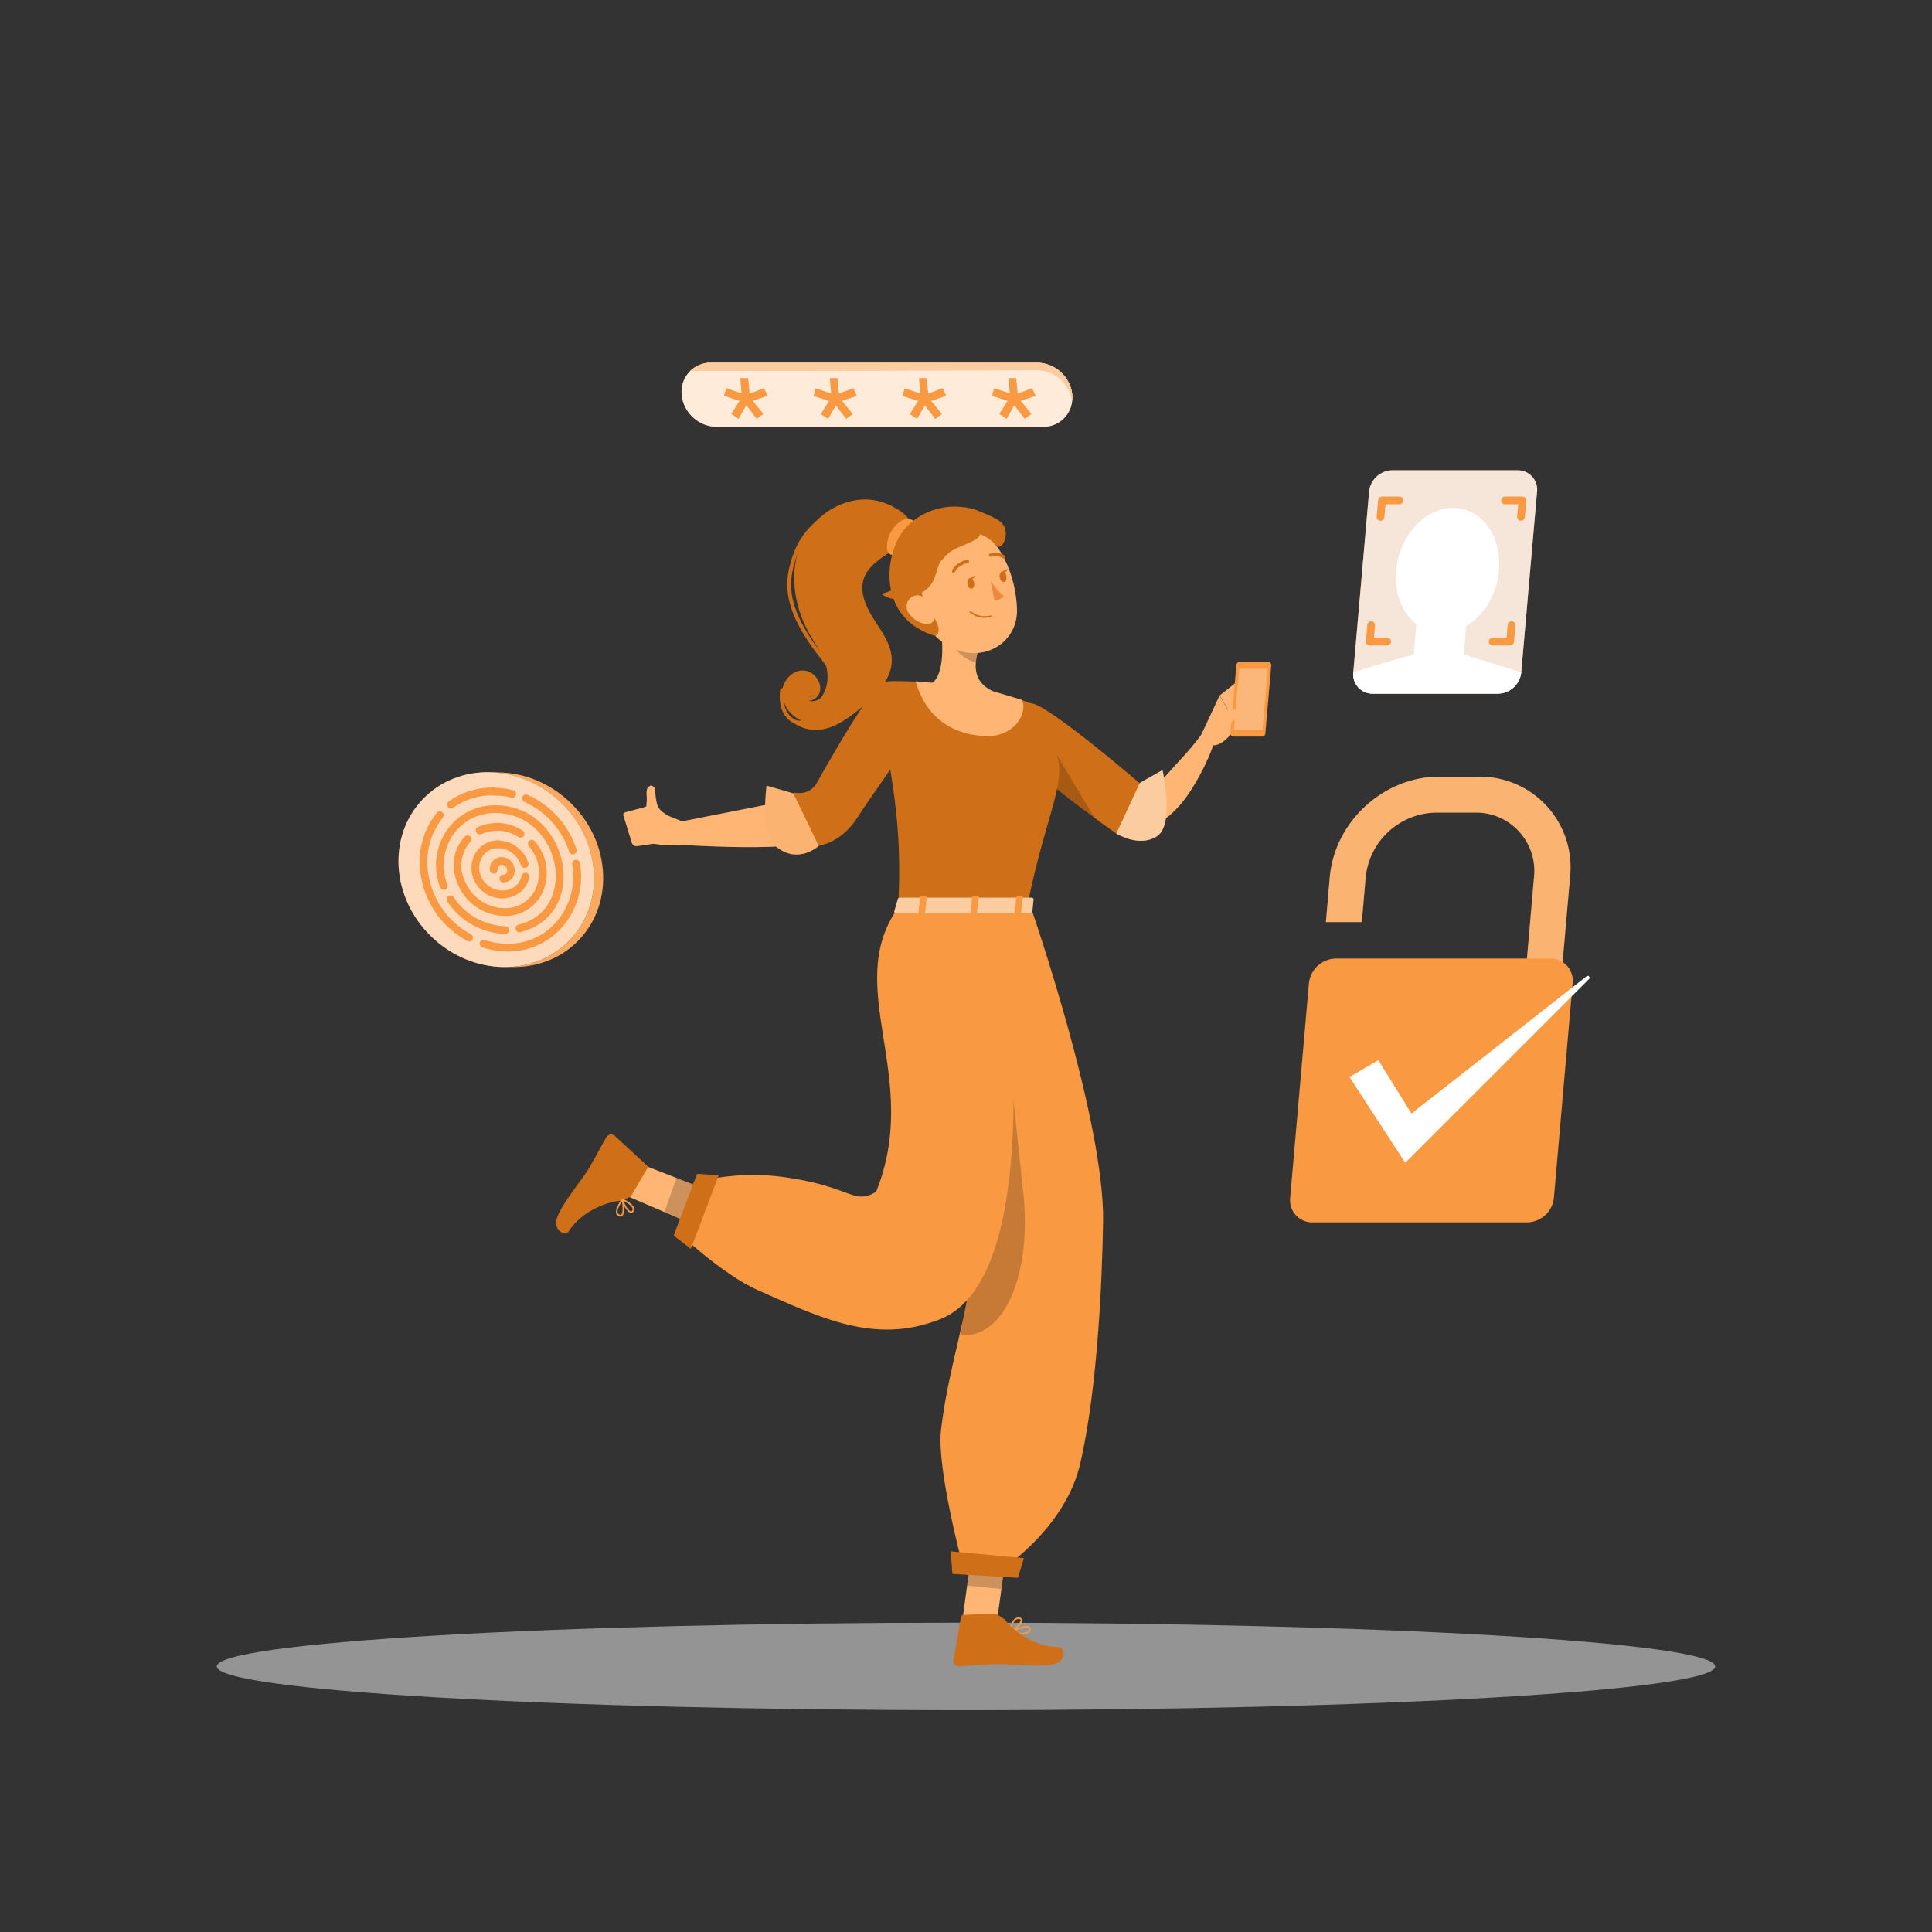 <svg width="500" height="500" viewBox="0 0 500 500" fill="none" xmlns="http://www.w3.org/2000/svg">
<rect x="0" y="0" width="500" height="500" fill="#333333" stroke="none"/>
<g opacity="0.5">
<path d="M250 442.59C357.083 442.59 443.89 437.522 443.89 431.27C443.89 425.018 357.083 419.95 250 419.95C142.918 419.95 56.11 425.018 56.11 431.27C56.11 437.522 142.918 442.59 250 442.59Z" fill="#F5F5F5"/>
</g>
<path d="M147.47 243.276C156.69 233.645 155.645 217.683 145.136 207.624C134.628 197.564 118.635 197.216 109.416 206.847C100.197 216.478 101.242 232.44 111.75 242.499C122.258 252.559 138.251 252.907 147.47 243.276Z" fill="#F99942"/>
<g opacity="0.8">
<path opacity="0.8" d="M147.47 243.276C156.69 233.645 155.645 217.683 145.136 207.624C134.628 197.564 118.635 197.216 109.416 206.847C100.197 216.478 101.242 232.44 111.75 242.499C122.258 252.559 138.251 252.907 147.47 243.276Z" fill="white"/>
</g>
<path d="M116.69 209.24C116.48 209.24 116.275 209.174 116.105 209.051C115.935 208.928 115.808 208.755 115.741 208.556C115.675 208.357 115.673 208.142 115.735 207.942C115.798 207.741 115.922 207.566 116.09 207.44C119.457 205.023 123.516 203.76 127.66 203.84C127.925 203.84 128.18 203.945 128.367 204.133C128.555 204.32 128.66 204.575 128.66 204.84C128.66 205.105 128.555 205.36 128.367 205.547C128.18 205.735 127.925 205.84 127.66 205.84C123.948 205.758 120.31 206.881 117.29 209.04C117.117 209.17 116.906 209.24 116.69 209.24Z" fill="#F99942"/>
<path d="M121.42 243.64C121.256 243.639 121.094 243.598 120.95 243.52C117.885 241.881 115.226 239.578 113.167 236.778C111.108 233.978 109.701 230.754 109.05 227.34C108.415 224.387 108.444 221.33 109.136 218.39C109.828 215.449 111.165 212.7 113.05 210.34C113.22 210.136 113.464 210.007 113.728 209.983C113.993 209.959 114.256 210.04 114.46 210.21C114.664 210.38 114.793 210.624 114.817 210.888C114.841 211.153 114.76 211.416 114.59 211.62C112.887 213.756 111.681 216.245 111.06 218.905C110.439 221.565 110.418 224.331 111 227C111.599 230.121 112.887 233.068 114.769 235.629C116.651 238.189 119.08 240.297 121.88 241.8C122.076 241.906 122.23 242.073 122.32 242.276C122.41 242.48 122.429 242.707 122.375 242.923C122.321 243.138 122.197 243.33 122.022 243.467C121.848 243.604 121.632 243.679 121.41 243.68L121.42 243.64Z" fill="#F99942"/>
<path d="M131.43 246.25C129.191 246.24 126.968 245.883 124.84 245.19C124.714 245.149 124.598 245.084 124.498 244.999C124.398 244.913 124.315 244.809 124.255 244.691C124.195 244.574 124.159 244.446 124.149 244.314C124.138 244.183 124.154 244.05 124.195 243.925C124.236 243.8 124.301 243.683 124.386 243.583C124.472 243.483 124.576 243.4 124.694 243.341C124.811 243.281 124.939 243.244 125.071 243.234C125.202 243.224 125.334 243.239 125.46 243.28C131.61 245.28 137.75 244.16 142.3 240.28C144.608 238.243 146.353 235.645 147.365 232.737C148.377 229.83 148.624 226.71 148.08 223.68C148.037 223.415 148.102 223.144 148.26 222.926C148.417 222.709 148.655 222.562 148.92 222.52C149.185 222.478 149.456 222.542 149.674 222.7C149.891 222.857 150.037 223.095 150.08 223.36C150.686 226.727 150.411 230.194 149.28 233.424C148.15 236.653 146.204 239.536 143.63 241.79C140.239 244.707 135.903 246.292 131.43 246.25Z" fill="#F99942"/>
<path d="M148.25 221.12C148.038 221.119 147.831 221.051 147.661 220.925C147.49 220.799 147.364 220.622 147.3 220.42C146.38 217.58 144.874 214.966 142.879 212.745C140.884 210.524 138.445 208.748 135.72 207.53C135.476 207.424 135.284 207.225 135.187 206.978C135.089 206.73 135.094 206.454 135.2 206.21C135.306 205.966 135.505 205.774 135.752 205.677C136 205.579 136.276 205.584 136.52 205.69C139.504 207.024 142.175 208.971 144.36 211.403C146.544 213.836 148.193 216.7 149.2 219.81C149.282 220.062 149.261 220.336 149.141 220.573C149.021 220.809 148.812 220.988 148.56 221.07C148.459 221.101 148.355 221.117 148.25 221.12Z" fill="#F99942"/>
<path d="M132.49 206.4C132.414 206.411 132.336 206.411 132.26 206.4C130.755 206.05 129.215 205.872 127.67 205.87C127.405 205.87 127.15 205.765 126.963 205.577C126.775 205.39 126.67 205.135 126.67 204.87C126.67 204.605 126.775 204.351 126.963 204.163C127.15 203.975 127.405 203.87 127.67 203.87C129.354 203.875 131.031 204.073 132.67 204.46C132.935 204.491 133.177 204.625 133.343 204.834C133.509 205.043 133.585 205.31 133.555 205.575C133.524 205.84 133.39 206.083 133.181 206.249C132.972 206.415 132.705 206.491 132.44 206.46L132.49 206.4Z" fill="#F99942"/>
<path d="M114.85 230.29C114.646 230.291 114.446 230.229 114.278 230.113C114.11 229.996 113.981 229.832 113.91 229.64C112.973 227.22 112.643 224.608 112.95 222.031C113.257 219.454 114.191 216.992 115.67 214.86C117.068 212.84 118.941 211.195 121.124 210.069C123.307 208.942 125.734 208.369 128.19 208.4C128.455 208.4 128.71 208.505 128.897 208.693C129.085 208.881 129.19 209.135 129.19 209.4C129.19 209.665 129.085 209.92 128.897 210.107C128.71 210.295 128.455 210.4 128.19 210.4C126.056 210.375 123.948 210.872 122.05 211.848C120.152 212.824 118.521 214.25 117.3 216C116.003 217.878 115.186 220.045 114.923 222.312C114.66 224.579 114.958 226.875 115.79 229C115.88 229.248 115.869 229.522 115.759 229.762C115.648 230.002 115.447 230.188 115.2 230.28C115.085 230.303 114.966 230.306 114.85 230.29Z" fill="#F99942"/>
<path d="M130.71 241.71C127.713 241.61 124.784 240.787 122.172 239.313C119.561 237.838 117.344 235.755 115.71 233.24C115.589 233.019 115.555 232.76 115.616 232.516C115.677 232.271 115.829 232.059 116.04 231.921C116.251 231.783 116.506 231.73 116.755 231.773C117.003 231.815 117.227 231.95 117.38 232.15C118.832 234.387 120.802 236.242 123.122 237.558C125.442 238.874 128.045 239.612 130.71 239.71C130.975 239.71 131.23 239.815 131.417 240.003C131.605 240.19 131.71 240.445 131.71 240.71C131.71 240.975 131.605 241.23 131.417 241.417C131.23 241.605 130.975 241.71 130.71 241.71Z" fill="#F99942"/>
<path d="M134.45 241.28C134.221 241.287 133.998 241.215 133.816 241.076C133.634 240.938 133.505 240.742 133.45 240.52C133.386 240.263 133.428 239.991 133.565 239.764C133.701 239.537 133.923 239.374 134.18 239.31C142.29 237.31 144.39 230.2 143.72 224.74C142.85 217.62 137.23 210.41 128.16 210.4C127.895 210.4 127.64 210.295 127.453 210.107C127.265 209.919 127.16 209.665 127.16 209.4C127.16 209.135 127.265 208.88 127.453 208.693C127.64 208.505 127.895 208.4 128.16 208.4C138.39 208.4 144.73 216.5 145.71 224.5C146.71 232.75 142.38 239.33 134.66 241.25C134.591 241.267 134.521 241.277 134.45 241.28Z" fill="#F99942"/>
<path d="M124.1 215.92C123.91 215.919 123.725 215.863 123.566 215.761C123.406 215.658 123.28 215.512 123.2 215.34C123.087 215.1 123.075 214.825 123.165 214.576C123.255 214.326 123.44 214.123 123.68 214.01C125.213 213.332 126.874 212.991 128.55 213.01C128.815 213.01 129.07 213.115 129.257 213.303C129.445 213.49 129.55 213.745 129.55 214.01C129.55 214.275 129.445 214.53 129.257 214.717C129.07 214.905 128.815 215.01 128.55 215.01C127.17 215.011 125.806 215.308 124.55 215.88C124.405 215.928 124.251 215.941 124.1 215.92Z" fill="#F99942"/>
<path d="M130.53 237.05C127.997 237.009 125.529 236.244 123.418 234.844C121.308 233.443 119.642 231.468 118.62 229.15C116.55 224.64 117.16 219.93 120.25 216.53C120.429 216.336 120.678 216.22 120.942 216.209C121.207 216.198 121.465 216.292 121.66 216.47C121.854 216.649 121.97 216.898 121.981 217.163C121.992 217.427 121.898 217.685 121.72 217.88C120.477 219.285 119.69 221.034 119.461 222.896C119.233 224.758 119.574 226.646 120.44 228.31C121.324 230.33 122.781 232.046 124.632 233.244C126.483 234.442 128.645 235.07 130.85 235.05C132.518 235.038 134.146 234.543 135.539 233.626C136.932 232.709 138.03 231.408 138.7 229.88C139.453 228.078 139.68 226.1 139.354 224.174C139.029 222.248 138.164 220.454 136.86 219C136.774 218.9 136.71 218.785 136.669 218.66C136.628 218.535 136.613 218.403 136.623 218.272C136.633 218.141 136.669 218.014 136.728 217.897C136.788 217.78 136.87 217.675 136.97 217.59C137.07 217.505 137.185 217.44 137.31 217.399C137.435 217.359 137.567 217.343 137.698 217.353C137.829 217.363 137.956 217.399 138.073 217.459C138.19 217.518 138.294 217.6 138.38 217.7C139.932 219.441 140.958 221.587 141.339 223.888C141.719 226.19 141.439 228.552 140.53 230.7C139.709 232.574 138.365 234.171 136.658 235.3C134.952 236.428 132.956 237.039 130.91 237.06L130.53 237.05Z" fill="#F99942"/>
<path d="M134.74 216.8C134.551 216.801 134.366 216.745 134.21 216.64C132.521 215.553 130.558 214.97 128.55 214.96C128.285 214.96 128.03 214.855 127.843 214.667C127.655 214.48 127.55 214.225 127.55 213.96C127.55 213.695 127.655 213.44 127.843 213.253C128.03 213.065 128.285 212.96 128.55 212.96C130.938 212.969 133.274 213.663 135.28 214.96C135.461 215.077 135.599 215.249 135.675 215.452C135.75 215.654 135.757 215.875 135.697 216.082C135.636 216.288 135.51 216.47 135.338 216.6C135.165 216.729 134.955 216.799 134.74 216.8Z" fill="#F99942"/>
<path d="M130 232.54C128.831 232.532 127.679 232.269 126.623 231.767C125.568 231.266 124.635 230.54 123.89 229.64C122.929 228.54 122.304 227.187 122.092 225.741C121.879 224.296 122.087 222.82 122.69 221.49C123.228 220.283 124.11 219.26 125.224 218.549C126.339 217.838 127.638 217.469 128.96 217.49C129.225 217.49 129.479 217.595 129.667 217.783C129.854 217.971 129.96 218.225 129.96 218.49C129.96 218.755 129.854 219.01 129.667 219.197C129.479 219.385 129.225 219.49 128.96 219.49C128.025 219.473 127.105 219.73 126.314 220.229C125.524 220.728 124.896 221.448 124.51 222.3C124.07 223.282 123.922 224.37 124.083 225.434C124.245 226.498 124.709 227.493 125.42 228.3C126.128 229.168 127.068 229.816 128.13 230.17C129.192 230.524 130.333 230.569 131.42 230.3C132.304 230.101 133.113 229.652 133.749 229.007C134.385 228.362 134.823 227.547 135.01 226.66C135.067 226.402 135.225 226.177 135.448 226.034C135.671 225.892 135.941 225.843 136.2 225.9C136.329 225.927 136.451 225.98 136.559 226.055C136.668 226.129 136.761 226.225 136.832 226.335C136.904 226.446 136.953 226.569 136.976 226.699C137 226.828 136.998 226.961 136.97 227.09C136.705 228.342 136.088 229.491 135.192 230.404C134.295 231.316 133.156 231.953 131.91 232.24C131.287 232.416 130.646 232.516 130 232.54Z" fill="#F99942"/>
<path d="M135.82 224.62C135.599 224.63 135.382 224.567 135.201 224.44C135.02 224.314 134.886 224.131 134.82 223.92C134.421 222.667 133.641 221.57 132.589 220.781C131.537 219.992 130.265 219.552 128.95 219.52C128.685 219.52 128.43 219.415 128.243 219.227C128.055 219.04 127.95 218.785 127.95 218.52C127.95 218.255 128.055 218 128.243 217.813C128.43 217.625 128.685 217.52 128.95 217.52C130.689 217.559 132.372 218.138 133.766 219.177C135.161 220.217 136.196 221.665 136.73 223.32C136.77 223.445 136.786 223.578 136.775 223.709C136.764 223.84 136.727 223.968 136.667 224.085C136.606 224.202 136.523 224.306 136.423 224.391C136.322 224.476 136.206 224.54 136.08 224.58C135.995 224.605 135.908 224.618 135.82 224.62Z" fill="#F99942"/>
<path d="M130.27 228.38C130.005 228.38 129.75 228.275 129.563 228.087C129.375 227.9 129.27 227.645 129.27 227.38C129.27 227.115 129.375 226.86 129.563 226.673C129.75 226.485 130.005 226.38 130.27 226.38C130.406 226.38 130.541 226.353 130.667 226.299C130.792 226.245 130.905 226.166 130.999 226.066C131.093 225.967 131.165 225.85 131.212 225.721C131.258 225.593 131.278 225.456 131.27 225.32C131.275 225.125 131.242 224.932 131.171 224.75C131.101 224.568 130.996 224.402 130.861 224.262C130.726 224.121 130.564 224.009 130.386 223.931C130.207 223.854 130.015 223.813 129.82 223.81C129.673 223.814 129.529 223.847 129.395 223.907C129.261 223.967 129.14 224.053 129.04 224.16C128.937 224.281 128.86 224.421 128.812 224.572C128.764 224.723 128.746 224.882 128.76 225.04C128.768 225.171 128.75 225.303 128.707 225.427C128.664 225.552 128.597 225.666 128.509 225.765C128.422 225.863 128.316 225.943 128.198 226.001C128.08 226.059 127.951 226.092 127.82 226.1C127.688 226.108 127.557 226.09 127.433 226.047C127.308 226.004 127.194 225.937 127.095 225.85C126.997 225.762 126.916 225.656 126.859 225.538C126.801 225.42 126.768 225.291 126.76 225.16C126.724 224.74 126.775 224.318 126.908 223.919C127.042 223.519 127.256 223.151 127.537 222.838C127.818 222.524 128.16 222.271 128.542 222.094C128.924 221.918 129.339 221.821 129.76 221.81C130.218 221.811 130.671 221.903 131.092 222.081C131.514 222.259 131.897 222.518 132.218 222.845C132.539 223.171 132.792 223.558 132.962 223.983C133.132 224.408 133.216 224.862 133.21 225.32C133.218 225.719 133.146 226.116 132.999 226.487C132.852 226.857 132.632 227.195 132.353 227.48C132.073 227.765 131.74 227.992 131.372 228.146C131.004 228.301 130.609 228.38 130.21 228.38H130.27Z" fill="#F99942"/>
<path d="M156 225.05C157.22 238.98 146.91 250.27 133 250.27H131.92C145.18 249.59 154.81 238.57 153.63 225.08C152.949 218.477 149.954 212.327 145.176 207.719C140.397 203.111 134.144 200.342 127.52 199.9C127.87 199.9 128.23 199.9 128.59 199.9C142.54 199.84 154.82 211.13 156 225.05Z" fill="#F99942"/>
<g opacity="0.4">
<path opacity="0.4" d="M156 225.05C157.22 238.98 146.91 250.27 133 250.27H131.92C145.18 249.59 154.81 238.57 153.63 225.08C152.949 218.477 149.954 212.327 145.176 207.719C140.397 203.111 134.144 200.342 127.52 199.9C127.87 199.9 128.23 199.9 128.59 199.9C142.54 199.84 154.82 211.13 156 225.05Z" fill="white"/>
</g>
<path d="M176.42 102.14C176.444 102.438 176.485 102.736 176.54 103.03C176.917 104.957 177.906 106.71 179.36 108.03C181.007 109.572 183.173 110.44 185.43 110.46H269.92C270.906 110.48 271.886 110.303 272.804 109.941C273.721 109.579 274.557 109.037 275.264 108.349C275.97 107.66 276.532 106.838 276.918 105.93C277.304 105.022 277.505 104.046 277.51 103.06C277.525 102.763 277.525 102.466 277.51 102.17C277.274 99.931 276.23 97.855 274.573 96.33C272.917 94.806 270.761 93.938 268.51 93.89H184C182.94 93.868 181.889 94.073 180.914 94.489C179.94 94.905 179.065 95.524 178.348 96.304C177.631 97.085 177.089 98.009 176.756 99.015C176.424 100.021 176.309 101.086 176.42 102.14Z" fill="#F99942"/>
<path opacity="0.8" d="M176.42 102.14C176.444 102.438 176.485 102.736 176.54 103.03C176.917 104.957 177.906 106.71 179.36 108.03C181.007 109.572 183.173 110.44 185.43 110.46H269.92C270.906 110.48 271.886 110.303 272.804 109.941C273.721 109.579 274.557 109.037 275.264 108.349C275.97 107.66 276.532 106.838 276.918 105.93C277.304 105.022 277.505 104.046 277.51 103.06C277.525 102.763 277.525 102.466 277.51 102.17C277.274 99.931 276.23 97.855 274.573 96.33C272.917 94.806 270.761 93.938 268.51 93.89H184C182.94 93.868 181.889 94.073 180.914 94.489C179.94 94.905 179.065 95.524 178.348 96.304C177.631 97.085 177.089 98.009 176.756 99.015C176.424 100.021 176.309 101.086 176.42 102.14Z" fill="white"/>
<path d="M277.51 103C277.51 103.268 277.49 103.535 277.45 103.8C277.152 101.612 276.081 99.602 274.43 98.135C272.779 96.668 270.658 95.839 268.45 95.8L178.62 96C179.332 95.307 180.174 94.762 181.097 94.394C182.02 94.027 183.006 93.846 184 93.86H268.49C270.741 93.908 272.897 94.776 274.553 96.3C276.21 97.825 277.254 99.901 277.49 102.14C277.51 102.426 277.517 102.713 277.51 103Z" fill="#F99942"/>
<path opacity="0.5" d="M277.51 103C277.51 103.268 277.49 103.535 277.45 103.8C277.152 101.612 276.081 99.602 274.43 98.135C272.779 96.668 270.658 95.839 268.45 95.8L178.62 96C179.332 95.307 180.174 94.762 181.097 94.394C182.02 94.027 183.006 93.846 184 93.86H268.49C270.741 93.908 272.897 94.776 274.553 96.3C276.21 97.825 277.254 99.901 277.49 102.14C277.51 102.426 277.517 102.713 277.51 103Z" fill="white"/>
<path d="M263 97.86L263.36 101.86L267.12 100.46L268.01 102.46L264.17 103.74L266.93 107.13L265.2 108.4L262.51 104.88L260.51 108.4L258.62 107.13L260.75 103.74L256.75 102.46L257.29 100.46L261.34 101.81L260.98 97.81L263 97.86Z" fill="#F99942"/>
<path d="M239.85 97.86L240.21 101.86L243.97 100.46L244.87 102.46L241 103.77L243.76 107.16L242.04 108.43L239.35 104.91L237.35 108.43L235.45 107.16L237.59 103.77L233.59 102.49L234.13 100.49L238.18 101.84L237.83 97.84L239.85 97.86Z" fill="#F99942"/>
<path d="M216.75 97.86L217.1 101.86L220.86 100.46L221.76 102.46L217.91 103.74L220.67 107.13L219 108.43L216.31 104.91L214.31 108.43L212.42 107.16L214.55 103.77L210.55 102.49L211.1 100.49L215.1 101.84L214.75 97.84L216.75 97.86Z" fill="#F99942"/>
<path d="M193.64 97.86L193.99 101.86L197.76 100.46L198.65 102.46L194.8 103.74L197.57 107.13L195.84 108.4L193.15 104.88L191.15 108.4L189.26 107.13L191.39 103.74L187.39 102.46L187.93 100.46L191.93 101.81L191.58 97.81L193.64 97.86Z" fill="#F99942"/>
<path opacity="0.8" d="M397.79 127.24L393.7 174C393.542 175.492 392.846 176.876 391.742 177.892C390.637 178.908 389.2 179.487 387.7 179.52H355.23C354.527 179.524 353.832 179.379 353.188 179.096C352.545 178.813 351.969 178.398 351.497 177.877C351.025 177.356 350.669 176.741 350.45 176.073C350.232 175.405 350.157 174.699 350.23 174L354.32 127.23C354.471 125.735 355.166 124.348 356.272 123.33C357.377 122.313 358.818 121.737 360.32 121.71H392.79C393.494 121.706 394.19 121.851 394.834 122.134C395.478 122.418 396.055 122.835 396.527 123.357C396.999 123.879 397.355 124.494 397.573 125.164C397.791 125.833 397.865 126.54 397.79 127.24Z" fill="#F99942"/>
<path opacity="0.8" d="M397.79 127.24L393.7 174C393.542 175.492 392.846 176.876 391.742 177.892C390.637 178.908 389.2 179.487 387.7 179.52H355.23C354.527 179.524 353.832 179.379 353.188 179.096C352.545 178.813 351.969 178.398 351.497 177.877C351.025 177.356 350.669 176.741 350.45 176.073C350.232 175.405 350.157 174.699 350.23 174L354.32 127.23C354.471 125.735 355.166 124.348 356.272 123.33C357.377 122.313 358.818 121.737 360.32 121.71H392.79C393.494 121.706 394.19 121.851 394.834 122.134C395.478 122.418 396.055 122.835 396.527 123.357C396.999 123.879 397.355 124.494 397.573 125.164C397.791 125.833 397.865 126.54 397.79 127.24Z" fill="white"/>
<path d="M357.28 134.78H357.19C356.926 134.757 356.682 134.631 356.512 134.428C356.341 134.226 356.258 133.964 356.28 133.7L356.66 129.42C356.682 129.171 356.798 128.939 356.983 128.77C357.168 128.602 357.41 128.509 357.66 128.51H362.18C362.445 128.51 362.699 128.615 362.887 128.803C363.075 128.99 363.18 129.245 363.18 129.51C363.18 129.775 363.075 130.03 362.887 130.217C362.699 130.405 362.445 130.51 362.18 130.51H358.58L358.28 133.87C358.257 134.119 358.142 134.351 357.957 134.52C357.772 134.688 357.53 134.781 357.28 134.78Z" fill="#F99942"/>
<path d="M393.64 134.78H393.55C393.286 134.757 393.042 134.631 392.872 134.428C392.701 134.226 392.618 133.964 392.64 133.7L392.92 130.51H389.5C389.235 130.51 388.98 130.405 388.793 130.217C388.605 130.03 388.5 129.775 388.5 129.51C388.5 129.245 388.605 128.99 388.793 128.803C388.98 128.615 389.235 128.51 389.5 128.51H394C394.139 128.509 394.277 128.538 394.405 128.594C394.532 128.65 394.647 128.731 394.741 128.834C394.835 128.937 394.907 129.058 394.951 129.19C394.996 129.322 395.013 129.461 395 129.6L394.62 133.87C394.598 134.116 394.485 134.345 394.305 134.513C394.124 134.681 393.887 134.776 393.64 134.78Z" fill="#F99942"/>
<path d="M359 167.05H354.48C354.343 167.05 354.207 167.021 354.082 166.966C353.956 166.911 353.843 166.831 353.75 166.73C353.657 166.628 353.585 166.508 353.54 166.377C353.496 166.247 353.479 166.108 353.49 165.97L353.86 161.69C353.883 161.425 354.01 161.179 354.213 161.008C354.417 160.836 354.68 160.753 354.945 160.775C355.21 160.798 355.456 160.925 355.627 161.128C355.799 161.332 355.883 161.595 355.86 161.86L355.58 165.05H359C359.265 165.05 359.52 165.155 359.707 165.343C359.895 165.531 360 165.785 360 166.05C360 166.315 359.895 166.57 359.707 166.757C359.52 166.945 359.265 167.05 359 167.05Z" fill="#F99942"/>
<path d="M390.81 167.05H386.3C386.035 167.05 385.78 166.945 385.593 166.757C385.405 166.57 385.3 166.315 385.3 166.05C385.3 165.785 385.405 165.531 385.593 165.343C385.78 165.155 386.035 165.05 386.3 165.05H389.9L390.19 161.69C390.213 161.426 390.34 161.182 390.542 161.012C390.744 160.841 391.006 160.758 391.27 160.78C391.534 160.803 391.778 160.93 391.948 161.132C392.119 161.334 392.202 161.596 392.18 161.86L391.81 166.14C391.788 166.389 391.672 166.621 391.487 166.79C391.302 166.958 391.06 167.051 390.81 167.05Z" fill="#F99942"/>
<path d="M387.368 150.927C389.626 142.172 385.75 133.604 378.713 131.789C371.675 129.974 364.139 135.6 361.882 144.355C359.624 153.109 363.499 161.677 370.537 163.492C377.575 165.307 385.111 159.681 387.368 150.927Z" fill="white"/>
<path d="M378.55 172.53H365.6L366.73 159.58H379.68L378.55 172.53Z" fill="white"/>
<path d="M393.7 174C393.542 175.492 392.846 176.876 391.742 177.892C390.637 178.908 389.2 179.487 387.7 179.52H355.23C354.527 179.524 353.832 179.379 353.188 179.096C352.545 178.813 351.969 178.398 351.497 177.877C351.025 177.356 350.669 176.741 350.45 176.073C350.232 175.405 350.157 174.699 350.23 174C350.23 174 365.15 169.28 366.99 169.28H378.52L393.7 174Z" fill="white"/>
<path d="M406.33 227L403.84 255.5C403.711 256.76 403.124 257.928 402.192 258.785C401.26 259.642 400.046 260.127 398.78 260.15C398.184 260.161 397.593 260.044 397.046 259.809C396.498 259.573 396.007 259.224 395.605 258.784C395.203 258.344 394.9 257.824 394.714 257.258C394.529 256.692 394.466 256.092 394.53 255.5L397 227C397.23 224.874 397.005 222.724 396.341 220.692C395.676 218.66 394.588 216.792 393.146 215.213C391.705 213.634 389.945 212.379 387.981 211.532C386.018 210.685 383.898 210.265 381.76 210.3H371.6C367.056 210.386 362.7 212.132 359.355 215.208C356.009 218.285 353.906 222.479 353.44 227L352.44 238.64H343.14L344.14 227C345.39 212.66 358.08 201 372.41 201H382.61C385.938 200.945 389.24 201.599 392.296 202.917C395.352 204.236 398.092 206.19 400.336 208.649C402.579 211.108 404.274 214.016 405.307 217.179C406.34 220.343 406.689 223.691 406.33 227Z" fill="#F99942"/>
<g opacity="0.5">
<path opacity="0.5" d="M406.33 227L403.84 255.5C403.711 256.76 403.124 257.928 402.192 258.785C401.26 259.642 400.046 260.127 398.78 260.15C398.184 260.161 397.593 260.044 397.046 259.809C396.498 259.573 396.007 259.224 395.605 258.784C395.203 258.344 394.9 257.824 394.714 257.258C394.529 256.692 394.466 256.092 394.53 255.5L397 227C397.23 224.874 397.005 222.724 396.341 220.692C395.676 218.66 394.588 216.792 393.146 215.213C391.705 213.634 389.945 212.379 387.981 211.532C386.018 210.685 383.898 210.265 381.76 210.3H371.6C367.056 210.386 362.7 212.132 359.355 215.208C356.009 218.285 353.906 222.479 353.44 227L352.44 238.64H343.14L344.14 227C345.39 212.66 358.08 201 372.41 201H382.61C385.938 200.945 389.24 201.599 392.296 202.917C395.352 204.236 398.092 206.19 400.336 208.649C402.579 211.108 404.274 214.016 405.307 217.179C406.34 220.343 406.689 223.691 406.33 227Z" fill="white"/>
</g>
<path d="M407 254.46L402.15 310C401.974 311.722 401.172 313.32 399.897 314.49C398.621 315.66 396.961 316.322 395.23 316.35H339.69C338.876 316.365 338.069 316.206 337.322 315.884C336.574 315.563 335.904 315.086 335.355 314.485C334.807 313.884 334.392 313.174 334.14 312.4C333.887 311.627 333.802 310.809 333.89 310L338.75 254.46C338.862 253.353 339.233 252.287 339.835 251.351C340.436 250.414 341.25 249.633 342.21 249.07C343.252 248.432 344.448 248.086 345.67 248.07H401.2C402.334 248.064 403.447 248.379 404.41 248.98C405.308 249.562 406.027 250.384 406.484 251.352C406.942 252.32 407.12 253.396 407 254.46Z" fill="#F99942"/>
<path d="M349.25 278.72L363.68 300.93L411.27 253.34C411.344 253.252 411.383 253.14 411.381 253.025C411.379 252.91 411.337 252.8 411.26 252.714C411.184 252.628 411.08 252.573 410.966 252.557C410.852 252.542 410.736 252.568 410.64 252.63L365.29 288.18L356.72 274.37L349.25 278.72Z" fill="white"/>
<path d="M276 191.65L276.34 192.06L276.8 192.59C277.13 192.94 277.45 193.31 277.8 193.65C278.49 194.37 279.24 195.07 280 195.78C281.519 197.181 283.111 198.499 284.77 199.73C286.46 200.99 288.24 202.14 290.02 203.28C291.02 203.82 291.84 204.39 292.78 204.91L294.95 206.11C295.265 206.249 295.62 206.27 295.95 206.17C296.65 205.96 300.67 201.98 301.95 200.5C304.79 197.25 309.09 192.97 311.41 189.33L314 192.9C312.363 197.36 310.19 201.604 307.53 205.54C306.099 207.668 304.383 209.589 302.43 211.25C301.257 212.238 299.934 213.031 298.51 213.6C296.705 214.32 294.723 214.47 292.83 214.03C292.341 213.911 291.862 213.75 291.4 213.55L290.5 213.16L288.88 212.42C287.79 211.94 286.74 211.36 285.68 210.83C283.561 209.699 281.504 208.454 279.52 207.1C277.52 205.724 275.6 204.235 273.77 202.64C272.82 201.81 271.97 200.97 271.1 200.06C270.67 199.61 270.23 199.14 269.81 198.65L269.19 197.89C268.96 197.61 268.79 197.4 268.48 196.97L276 191.65Z" fill="#FFB573"/>
<path d="M311 189.88L315.64 179.96L320.07 187.9C320.07 187.9 317.16 192.9 314 192.9L311 189.88Z" fill="#FFB573"/>
<path d="M320.9 175.84L325.58 181.86L320.11 187.89L315.68 179.96L320.9 175.84Z" fill="#FFB573"/>
<path d="M319.27 190.63H326.64C326.848 190.629 327.048 190.55 327.201 190.41C327.354 190.269 327.45 190.077 327.47 189.87L329 172.2C329.011 172.085 328.998 171.968 328.961 171.858C328.925 171.748 328.865 171.646 328.787 171.561C328.709 171.475 328.613 171.407 328.507 171.36C328.401 171.313 328.286 171.29 328.17 171.29H320.81C320.6 171.292 320.399 171.372 320.246 171.514C320.092 171.657 319.997 171.851 319.98 172.06L318.43 189.72C318.42 189.836 318.435 189.953 318.473 190.063C318.51 190.173 318.571 190.274 318.65 190.36C318.729 190.445 318.825 190.514 318.931 190.56C319.038 190.607 319.153 190.63 319.27 190.63Z" fill="#F99942"/>
<path opacity="0.3" d="M319.35 188.86H326.73L328.11 173.07H320.73L319.35 188.86Z" fill="white"/>
<path d="M318.87 186.62L320.18 185.95C320.847 185.611 321.463 185.18 322.01 184.67L322.25 183.8C322.11 183.568 321.9 183.388 321.649 183.285C321.399 183.182 321.122 183.163 320.86 183.23L319.77 183.53L314.36 183.94L314.23 186.22L315.81 188.66H316.35C316.945 188.681 317.528 188.486 317.992 188.111C318.455 187.736 318.767 187.207 318.87 186.62Z" fill="#FFB573"/>
<path d="M266.56 182C270.31 181.32 296.76 204.25 296.76 204.25L288.92 215.75C288.92 215.75 260 195.61 260.92 190.75C261.81 185.64 261.1 183 266.56 182Z" fill="#CF7018"/>
<path opacity="0.2" d="M269.9 189.33L269.61 201.33C272.61 203.66 283.45 211.97 283.45 211.97L269.9 189.33Z" fill="black"/>
<path d="M248.93 420.31L257.8 421.18L260.62 400.61L251.74 399.74L248.93 420.31Z" fill="#FFB573"/>
<path d="M161.6 299.61L159.33 308.25L178.52 316.52L182.5 307.75L161.6 299.61Z" fill="#FFB573"/>
<path d="M264.15 423C264.913 423.094 265.686 422.925 266.34 422.52C266.481 422.397 266.591 422.242 266.661 422.068C266.73 421.894 266.757 421.707 266.74 421.52C266.74 421.403 266.708 421.289 266.648 421.188C266.588 421.088 266.503 421.006 266.4 420.95C265.33 420.31 261.71 422.03 261.3 422.22C261.261 422.238 261.228 422.268 261.207 422.306C261.185 422.344 261.176 422.387 261.18 422.43C261.186 422.474 261.205 422.515 261.236 422.548C261.266 422.58 261.306 422.602 261.35 422.61C262.269 422.825 263.207 422.956 264.15 423ZM265.76 421.21C265.899 421.199 266.039 421.231 266.16 421.3C266.202 421.322 266.237 421.355 266.262 421.396C266.287 421.436 266.3 421.483 266.3 421.53C266.311 421.655 266.292 421.781 266.245 421.897C266.198 422.014 266.124 422.117 266.03 422.2C265.48 422.67 264.03 422.71 262.03 422.33C263.209 421.741 264.481 421.359 265.79 421.2L265.76 421.21Z" fill="#F99942"/>
<path d="M261.39 422.57H261.47C262.55 422.12 264.72 420.26 264.58 419.24C264.541 419.063 264.442 418.904 264.3 418.791C264.158 418.679 263.981 418.618 263.8 418.62C263.592 418.581 263.378 418.588 263.172 418.64C262.967 418.692 262.775 418.787 262.61 418.92C261.46 419.81 261.19 422.22 261.17 422.31C261.161 422.346 261.16 422.385 261.169 422.421C261.178 422.458 261.195 422.492 261.22 422.52C261.243 422.54 261.27 422.554 261.3 422.563C261.329 422.571 261.36 422.574 261.39 422.57ZM263.6 419H263.72C264.11 419.06 264.13 419.21 264.13 419.26C264.22 419.87 262.74 421.35 261.63 421.94C261.736 420.926 262.164 419.973 262.85 419.22C263.072 419.059 263.348 418.991 263.62 419.03L263.6 419Z" fill="#F99942"/>
<path d="M257.36 417.6L249.36 417.94C249.187 417.942 249.022 418.007 248.894 418.123C248.767 418.239 248.687 418.399 248.67 418.57L246.75 429.74C246.739 429.93 246.766 430.12 246.829 430.3C246.892 430.479 246.991 430.645 247.118 430.786C247.245 430.927 247.399 431.042 247.571 431.123C247.743 431.205 247.93 431.251 248.12 431.26H248.28C251.77 431.08 253.45 430.82 257.87 430.67C260.58 430.58 268.87 431.56 272.57 430.72C276.27 429.88 275.57 426.21 273.98 426.24C268.84 426.34 262.91 422.99 259.98 419.07C259.47 418.74 257.92 417.57 257.36 417.6Z" fill="#CF7018"/>
<path d="M163.41 309.38L167.49 302.45C167.582 302.303 167.616 302.127 167.585 301.957C167.553 301.786 167.459 301.634 167.32 301.53L159 293.86C158.691 293.642 158.309 293.553 157.935 293.613C157.561 293.673 157.226 293.876 157 294.18L156.91 294.32C155.17 297.32 154.48 298.9 152.21 302.69C150.81 305.02 145.47 311.49 144.21 315.02C142.95 318.55 146.37 320.02 147.21 318.64C149.92 314.26 155.95 311.1 160.85 310.72C161.32 310.54 163.13 309.87 163.41 309.38Z" fill="#CF7018"/>
<path opacity="0.2" d="M260.62 400.61L259.17 411.22L250.29 410.35L251.73 399.75L260.62 400.61Z" fill="black"/>
<path opacity="0.2" d="M188.4 309.89L184.3 319.14L171.94 313.68L175.09 304.87L188.4 309.89Z" fill="black"/>
<path d="M272.23 192.55C277.3 201.17 271.1 208.44 265.92 234.2L232.5 234.29C233.04 220.41 232.98 209.19 227.06 181.88C226.906 181.207 226.907 180.508 227.061 179.835C227.216 179.163 227.52 178.534 227.952 177.995C228.384 177.457 228.931 177.023 229.555 176.726C230.178 176.429 230.86 176.276 231.55 176.28C234.31 176.28 237.78 176.37 241.31 176.73C246.878 177.185 252.408 178.024 257.86 179.24C260.817 179.953 263.723 180.862 266.56 181.96C268.28 182.54 270.35 187.22 272.23 192.55Z" fill="#CF7018"/>
<path d="M267.16 235.94C267.16 235.94 285.93 290.21 285.48 316.31C285.22 331.26 284.09 359.12 279.58 378.71C275.9 394.71 260.9 404.91 260.9 404.91L248.9 404.2C248.9 404.2 242.4 379.8 243.53 370.09C245.78 350.76 252.45 336.24 251.64 318.49C250.36 289.43 241.76 235.49 241.76 235.49L267.16 235.94Z" fill="#F99942"/>
<path d="M246.49 407.33L263.44 408.33L264.98 403.24L246.04 401.49L246.49 407.33Z" fill="#CF7018"/>
<path opacity="0.2" d="M248.63 345.58C248.63 345.58 248.63 345.48 248.73 345.49C259.38 346.49 266.73 331.16 264.98 310.17L259.33 256.67L248.63 345.58Z" fill="black"/>
<path d="M258.74 235.49C258.74 235.49 273.66 330.92 242.64 341.66C226.27 347.86 212.5 341.14 196.19 333.92C186.76 329.75 174.98 318.46 174.98 318.46L179.51 306.13C187.657 303.927 196.182 303.497 204.51 304.87C220.41 307.33 221.08 311.87 226.73 308.44C238.61 279.08 218.17 255.87 232.06 235.44L258.74 235.49Z" fill="#F99942"/>
<path d="M180.4 303.79L174.34 319.78L178.8 323.19L186 304.16L180.4 303.79Z" fill="#CF7018"/>
<path d="M177.9 217.56C176.39 219.79 168.73 218.28 168.73 218.28L167.1 208.79L176.51 212.56L177.9 217.56Z" fill="#FFB573"/>
<path d="M169 208.3L170.46 218.16L164.81 219C164.504 219.028 164.198 218.941 163.952 218.756C163.707 218.571 163.538 218.302 163.48 218L161.31 211C161.273 210.837 161.3 210.666 161.386 210.523C161.472 210.38 161.609 210.275 161.77 210.23L169 208.3Z" fill="#FFB573"/>
<path d="M166.47 212.77L169.69 213.34L172.74 211.05L171.56 210.21C170.76 209.641 170.198 208.797 169.98 207.84C169.753 206.837 169.616 205.817 169.57 204.79V204.45C169.532 204.148 169.395 203.868 169.182 203.651C168.969 203.434 168.691 203.293 168.39 203.25L167.59 203.84C167.09 204.93 167.45 206.2 167.39 207.05L167.26 208.7L165.97 209.26L166.47 212.77Z" fill="#FFB573"/>
<path d="M228.67 180L209.75 206L175 212.86V218.56C175 218.56 207.66 220.98 215 216.71C222.34 212.44 234.65 186.54 234.65 186.54L228.67 180Z" fill="#FFB573"/>
<path d="M228.45 130C220.51 127.34 211.3 132.27 207.67 139.81C204.04 147.35 205.31 156.6 209.4 163.9C210.63 166.11 212.1 168.19 213.11 170.5C214.232 172.79 214.478 175.412 213.8 177.87C212.98 180.26 212.14 181.79 209.18 181.41C209.18 181.41 209.18 179.77 210.31 179.97C210.31 179.97 207.91 181.3 206.97 180.43C208.06 182.11 210.97 181.5 211.9 179.72C213.29 177.07 210.73 173.48 207.73 173.51C204.73 173.54 202.29 176.58 202.39 179.57C202.515 181.066 203.047 182.498 203.929 183.713C204.81 184.927 206.007 185.877 207.39 186.46C206.579 186.594 205.747 186.455 205.024 186.066C204.3 185.677 203.726 185.06 203.39 184.31C204.75 187.87 209.19 189.44 212.94 188.74C216.69 188.04 219.86 185.64 222.8 183.21C226.8 179.93 230.89 175.78 230.8 170.65C230.71 166.82 228.25 163.53 226.18 160.3C224.11 157.07 222.3 153.13 223.62 149.54C224.73 146.49 227.75 144.65 230.41 142.79C232.33 141.46 236.23 138.49 235.77 135.68C235.3 133 230.7 130.75 228.45 130Z" fill="#CF7018"/>
<path d="M210.56 219L205.32 205.13L206.52 205.23C207.491 205.311 208.465 205.111 209.325 204.654C210.185 204.196 210.895 203.501 211.37 202.65C215.37 195.53 225.7 177.46 228.61 176.56C232.76 175.33 237.03 178.65 238.61 183.56C239.8 187.17 227.61 202.65 221.99 211.45C217 219.24 210.56 219 210.56 219Z" fill="#CF7018"/>
<path d="M159.45 313.94V314.05C159.524 314.242 159.645 314.413 159.802 314.546C159.959 314.679 160.148 314.77 160.35 314.81C160.471 314.848 160.6 314.854 160.725 314.828C160.849 314.802 160.964 314.744 161.06 314.66C161.9 313.89 161.36 310.66 161.31 310.34C161.304 310.298 161.286 310.26 161.257 310.229C161.229 310.199 161.191 310.178 161.15 310.17C161.111 310.165 161.072 310.17 161.035 310.184C160.998 310.198 160.966 310.221 160.94 310.25C160.26 311.21 159.18 312.92 159.45 313.94ZM160.99 310.94C161.17 312.22 161.25 313.94 160.78 314.36C160.731 314.387 160.676 314.401 160.62 314.401C160.564 314.401 160.509 314.387 160.46 314.36C160.326 314.335 160.2 314.276 160.095 314.188C159.99 314.101 159.909 313.988 159.86 313.86C159.68 313.32 160.06 312.22 160.99 310.92V310.94Z" fill="#F99942"/>
<path d="M161 310.76C161.26 311.84 162.28 313.68 163.18 313.9C163.344 313.933 163.514 313.909 163.663 313.833C163.812 313.757 163.931 313.632 164 313.48C164.078 313.337 164.124 313.179 164.135 313.017C164.145 312.854 164.12 312.692 164.06 312.54C163.65 311.3 161.29 310.28 161.19 310.23C161.158 310.213 161.122 310.203 161.085 310.203C161.048 310.203 161.012 310.213 160.98 310.23C160.951 310.254 160.928 310.285 160.914 310.32C160.9 310.355 160.895 310.393 160.9 310.43C160.925 310.542 160.958 310.653 161 310.76ZM163.72 312.76C163.74 312.848 163.743 312.94 163.728 313.029C163.712 313.118 163.679 313.204 163.63 313.28C163.5 313.52 163.37 313.52 163.27 313.5C162.66 313.38 161.73 311.87 161.43 310.82C162.2 311.21 163.43 311.94 163.69 312.7C163.683 312.719 163.683 312.741 163.69 312.76H163.72Z" fill="#F99942"/>
<path d="M232.38 232.6L231.45 235.85C231.33 236.1 231.62 236.36 232.04 236.35H266.54C266.87 236.35 267.14 236.18 267.16 235.98L267.48 232.73C267.48 232.51 267.22 232.31 266.86 232.32H232.96C232.847 232.311 232.734 232.333 232.632 232.382C232.53 232.431 232.443 232.506 232.38 232.6Z" fill="#F99942"/>
<path opacity="0.5" d="M232.38 232.6L231.45 235.85C231.33 236.1 231.62 236.36 232.04 236.35H266.54C266.87 236.35 267.14 236.18 267.16 235.98L267.48 232.73C267.48 232.51 267.22 232.31 266.86 232.32H232.96C232.847 232.311 232.734 232.333 232.632 232.382C232.53 232.431 232.443 232.506 232.38 232.6Z" fill="white"/>
<path d="M239 236.65H238C237.81 236.65 237.65 236.55 237.67 236.43L238.12 232.2C238.12 232.08 238.31 231.98 238.51 231.98H239.51C239.7 231.98 239.85 232.08 239.84 232.21L239.39 236.43C239.33 236.55 239.15 236.66 239 236.65Z" fill="#F99942"/>
<path d="M263.87 236.65H262.87C262.69 236.65 262.53 236.55 262.55 236.43L263 232.21C263 232.08 263.18 231.98 263.37 231.98H264.37C264.56 231.98 264.72 232.08 264.7 232.2L264.25 236.42C264.23 236.55 264.07 236.65 263.87 236.65Z" fill="#F99942"/>
<path d="M252.46 236.63H251.46C251.27 236.63 251.11 236.53 251.13 236.41L251.58 232.19C251.58 232.06 251.77 231.96 251.96 231.96H252.96C253.15 231.96 253.3 232.06 253.29 232.18L252.83 236.4C252.83 236.53 252.66 236.63 252.46 236.63Z" fill="#F99942"/>
<path d="M242.87 158.53C243.93 163.98 244.97 173.82 241.27 176.78C241.27 176.78 242.75 182.37 252.64 183.86C263.56 185.5 257.83 179.28 257.83 179.28C251.88 176.93 252.03 172.63 253.05 168.67L242.87 158.53Z" fill="#FFB573"/>
<path d="M241.31 176.73C246.587 177.065 251.832 177.793 257 178.91L264.48 181.14C265.81 183.82 263.63 189.33 257.37 190.38C257.37 190.38 241.6 192.55 236.95 176.31L241.31 176.73Z" fill="#FFB573"/>
<path opacity="0.2" d="M247 162.68L253 168.68C252.747 169.609 252.583 170.56 252.51 171.52C250.23 170.85 246.57 168.34 246.32 165.94C246.323 164.819 246.554 163.709 247 162.68Z" fill="black"/>
<path d="M236.19 151.65C238.87 160.11 239.81 163.75 245.3 167.08C253.48 172.08 263.3 166.96 263.2 157.88C263.12 149.7 258.77 137.24 249.48 135.88C247.438 135.574 245.351 135.796 243.419 136.524C241.487 137.252 239.773 138.462 238.441 140.04C237.109 141.618 236.203 143.51 235.809 145.537C235.415 147.564 235.546 149.658 236.19 151.62V151.65Z" fill="#FFB573"/>
<path d="M256.38 150.33C257.326 151.815 258.473 153.161 259.79 154.33C259.482 154.663 259.105 154.926 258.685 155.098C258.266 155.271 257.813 155.35 257.36 155.33L256.38 150.33Z" fill="#ED893E"/>
<path d="M255.43 159.85C255.769 159.813 256.103 159.746 256.43 159.65C256.456 159.644 256.48 159.633 256.501 159.618C256.523 159.603 256.541 159.584 256.555 159.561C256.569 159.539 256.578 159.514 256.582 159.488C256.587 159.462 256.586 159.436 256.58 159.41C256.566 159.358 256.532 159.313 256.485 159.285C256.439 159.257 256.383 159.248 256.33 159.26C255.476 159.495 254.58 159.528 253.711 159.354C252.843 159.18 252.028 158.806 251.33 158.26C251.289 158.219 251.233 158.196 251.175 158.196C251.117 158.196 251.061 158.219 251.02 158.26C251 158.28 250.984 158.303 250.973 158.329C250.963 158.355 250.957 158.382 250.957 158.41C250.957 158.438 250.963 158.466 250.973 158.492C250.984 158.517 251 158.541 251.02 158.56C251.634 159.054 252.34 159.423 253.097 159.644C253.853 159.865 254.646 159.935 255.43 159.85Z" fill="#CF7018"/>
<path d="M233.28 134.76C232.178 135.473 231.263 136.44 230.612 137.58C229.961 138.719 229.594 139.999 229.54 141.31C229.495 141.812 229.574 142.316 229.77 142.78C229.869 143.009 230.026 143.209 230.226 143.358C230.426 143.507 230.662 143.601 230.91 143.63C231.67 143.63 232.23 142.95 232.65 142.31L234.59 139.31C235.389 138.336 236.061 137.264 236.59 136.12C237.24 134.15 234.47 134 233.28 134.76Z" fill="#F99942"/>
<path d="M234.23 136.75C228.92 142.89 226.54 159.88 242.1 164.62C244.7 162.56 240.5 158.81 238.72 154.07C237.55 150.97 243.48 145.18 245.79 142.8C248.1 140.42 250.23 136.99 253.49 137.54C254.317 137.817 255.209 137.841 256.05 137.61C258.64 136.44 257.38 134.89 256.05 133.81C254.01 132.3 251.582 131.405 249.05 131.23C246.319 130.908 243.551 131.241 240.974 132.201C238.397 133.161 236.085 134.72 234.23 136.75Z" fill="#CF7018"/>
<path d="M251.5 134.69C257.75 139.9 249.5 140.03 245.13 143.33C240.94 146.5 243.88 151.69 236.79 154.1C231 155.79 229.66 154.77 228.06 153.65C230.043 153.307 231.857 152.318 233.219 150.836C234.581 149.355 235.414 147.465 235.59 145.46C236.08 141.66 244.36 128.65 251.5 134.69Z" fill="#CF7018"/>
<path d="M235.25 158.76C236.229 160.171 237.723 161.14 239.41 161.46C241.65 161.85 242.51 159.8 241.74 157.8C241.01 156 238.98 153.63 236.81 154.14C236.064 154.333 235.425 154.814 235.033 155.478C234.641 156.142 234.529 156.934 234.72 157.68C234.822 158.072 235.002 158.44 235.25 158.76Z" fill="#FFB573"/>
<path d="M250.43 135.22C251.64 138.3 255.13 137.89 257.71 141.11C259.3 143.11 262.42 136.94 258.17 134.51C253.92 132.08 248.53 130.4 250.43 135.22Z" fill="#CF7018"/>
<path d="M246.75 148.22C246.839 148.23 246.929 148.211 247.006 148.166C247.083 148.121 247.144 148.052 247.18 147.97C248 146.15 250.46 145.69 250.48 145.69C250.59 145.666 250.686 145.601 250.749 145.508C250.813 145.415 250.838 145.301 250.82 145.19C250.798 145.082 250.735 144.986 250.643 144.924C250.551 144.863 250.439 144.84 250.33 144.86C250.2 144.86 247.4 145.45 246.4 147.65C246.355 147.752 246.352 147.868 246.392 147.973C246.431 148.077 246.509 148.162 246.61 148.21H246.75V148.22Z" fill="#CF7018"/>
<path d="M259.75 144.54C259.823 144.545 259.896 144.53 259.962 144.497C260.027 144.463 260.082 144.413 260.12 144.35C260.152 144.305 260.174 144.254 260.186 144.2C260.198 144.146 260.198 144.091 260.188 144.037C260.178 143.983 260.157 143.931 260.126 143.885C260.096 143.839 260.056 143.8 260.01 143.77C259.456 143.386 258.818 143.142 258.15 143.056C257.481 142.971 256.802 143.048 256.17 143.28C256.117 143.301 256.069 143.332 256.03 143.372C255.99 143.412 255.958 143.459 255.938 143.512C255.917 143.565 255.907 143.621 255.909 143.677C255.912 143.734 255.925 143.789 255.95 143.84C255.994 143.942 256.076 144.022 256.18 144.064C256.283 144.105 256.398 144.103 256.5 144.06C256.997 143.886 257.529 143.834 258.051 143.907C258.573 143.98 259.069 144.176 259.5 144.48C259.578 144.518 259.663 144.538 259.75 144.54Z" fill="#CF7018"/>
<path d="M300.86 199.28L295 202.61L288.91 215.71C288.91 215.71 294.79 219.45 299.43 216.42C304.07 213.39 300.86 199.28 300.86 199.28Z" fill="#F99942"/>
<path opacity="0.5" d="M300.86 199.28L295 202.61L288.91 215.71C288.91 215.71 294.79 219.45 299.43 216.42C304.07 213.39 300.86 199.28 300.86 199.28Z" fill="white"/>
<path d="M198.39 203.33L205.32 205.33L211.89 218.92C211.89 218.92 206.61 223.81 200.89 219.14C196.61 215.6 198.39 203.33 198.39 203.33Z" fill="#F99942"/>
<g opacity="0.5">
<path opacity="0.5" d="M198.39 203.33L205.32 205.33L211.89 218.92C211.89 218.92 206.61 223.81 200.89 219.14C196.61 215.6 198.39 203.33 198.39 203.33Z" fill="white"/>
</g>
<path d="M259.35 147.93C259.83 147.84 260.35 148.38 260.46 149.12C260.57 149.86 260.3 150.54 259.82 150.62C259.34 150.7 258.82 150.17 258.71 149.43C258.6 148.69 258.87 148 259.35 147.93Z" fill="#CF7018"/>
<path d="M260.83 147.2L259.14 148.03C260.16 148.75 260.83 147.2 260.83 147.2Z" fill="#CF7018"/>
<path d="M251 149.65C251.48 149.56 252 150.1 252.11 150.84C252.22 151.58 251.95 152.26 251.47 152.34C250.99 152.42 250.47 151.89 250.36 151.15C250.25 150.41 250.5 149.74 251 149.65Z" fill="#CF7018"/>
<path d="M252.46 148.92L250.77 149.75C251.79 150.47 252.46 148.92 252.46 148.92Z" fill="#CF7018"/>
<path d="M208.66 187.91C207.719 187.916 206.785 187.739 205.91 187.39C202.81 186.12 201.37 182.9 201.91 178.54C201.928 178.409 201.996 178.29 202.101 178.209C202.206 178.129 202.339 178.093 202.47 178.11C202.536 178.117 202.599 178.138 202.656 178.17C202.714 178.203 202.764 178.246 202.804 178.299C202.844 178.351 202.874 178.411 202.89 178.475C202.907 178.538 202.91 178.605 202.9 178.67C202.38 182.54 203.6 185.38 206.25 186.46C207.788 186.987 209.453 187.013 211.007 186.535C212.561 186.057 213.924 185.1 214.9 183.8C217.41 180.46 216.59 175.72 212.68 170.8C202.44 157.95 203.12 151.12 204.57 145.72C206.67 137.88 212.82 128.9 230.22 130.63C230.353 130.643 230.475 130.709 230.559 130.812C230.643 130.915 230.683 131.047 230.67 131.18C230.657 131.313 230.591 131.435 230.488 131.519C230.385 131.603 230.253 131.643 230.12 131.63C213.43 129.97 207.53 138.53 205.53 145.99C204.09 151.39 203.53 157.7 213.46 170.19C219.46 177.72 217.03 182.65 215.7 184.41C214.868 185.488 213.802 186.363 212.582 186.969C211.363 187.576 210.022 187.897 208.66 187.91Z" fill="#CF7018"/>
</svg>
